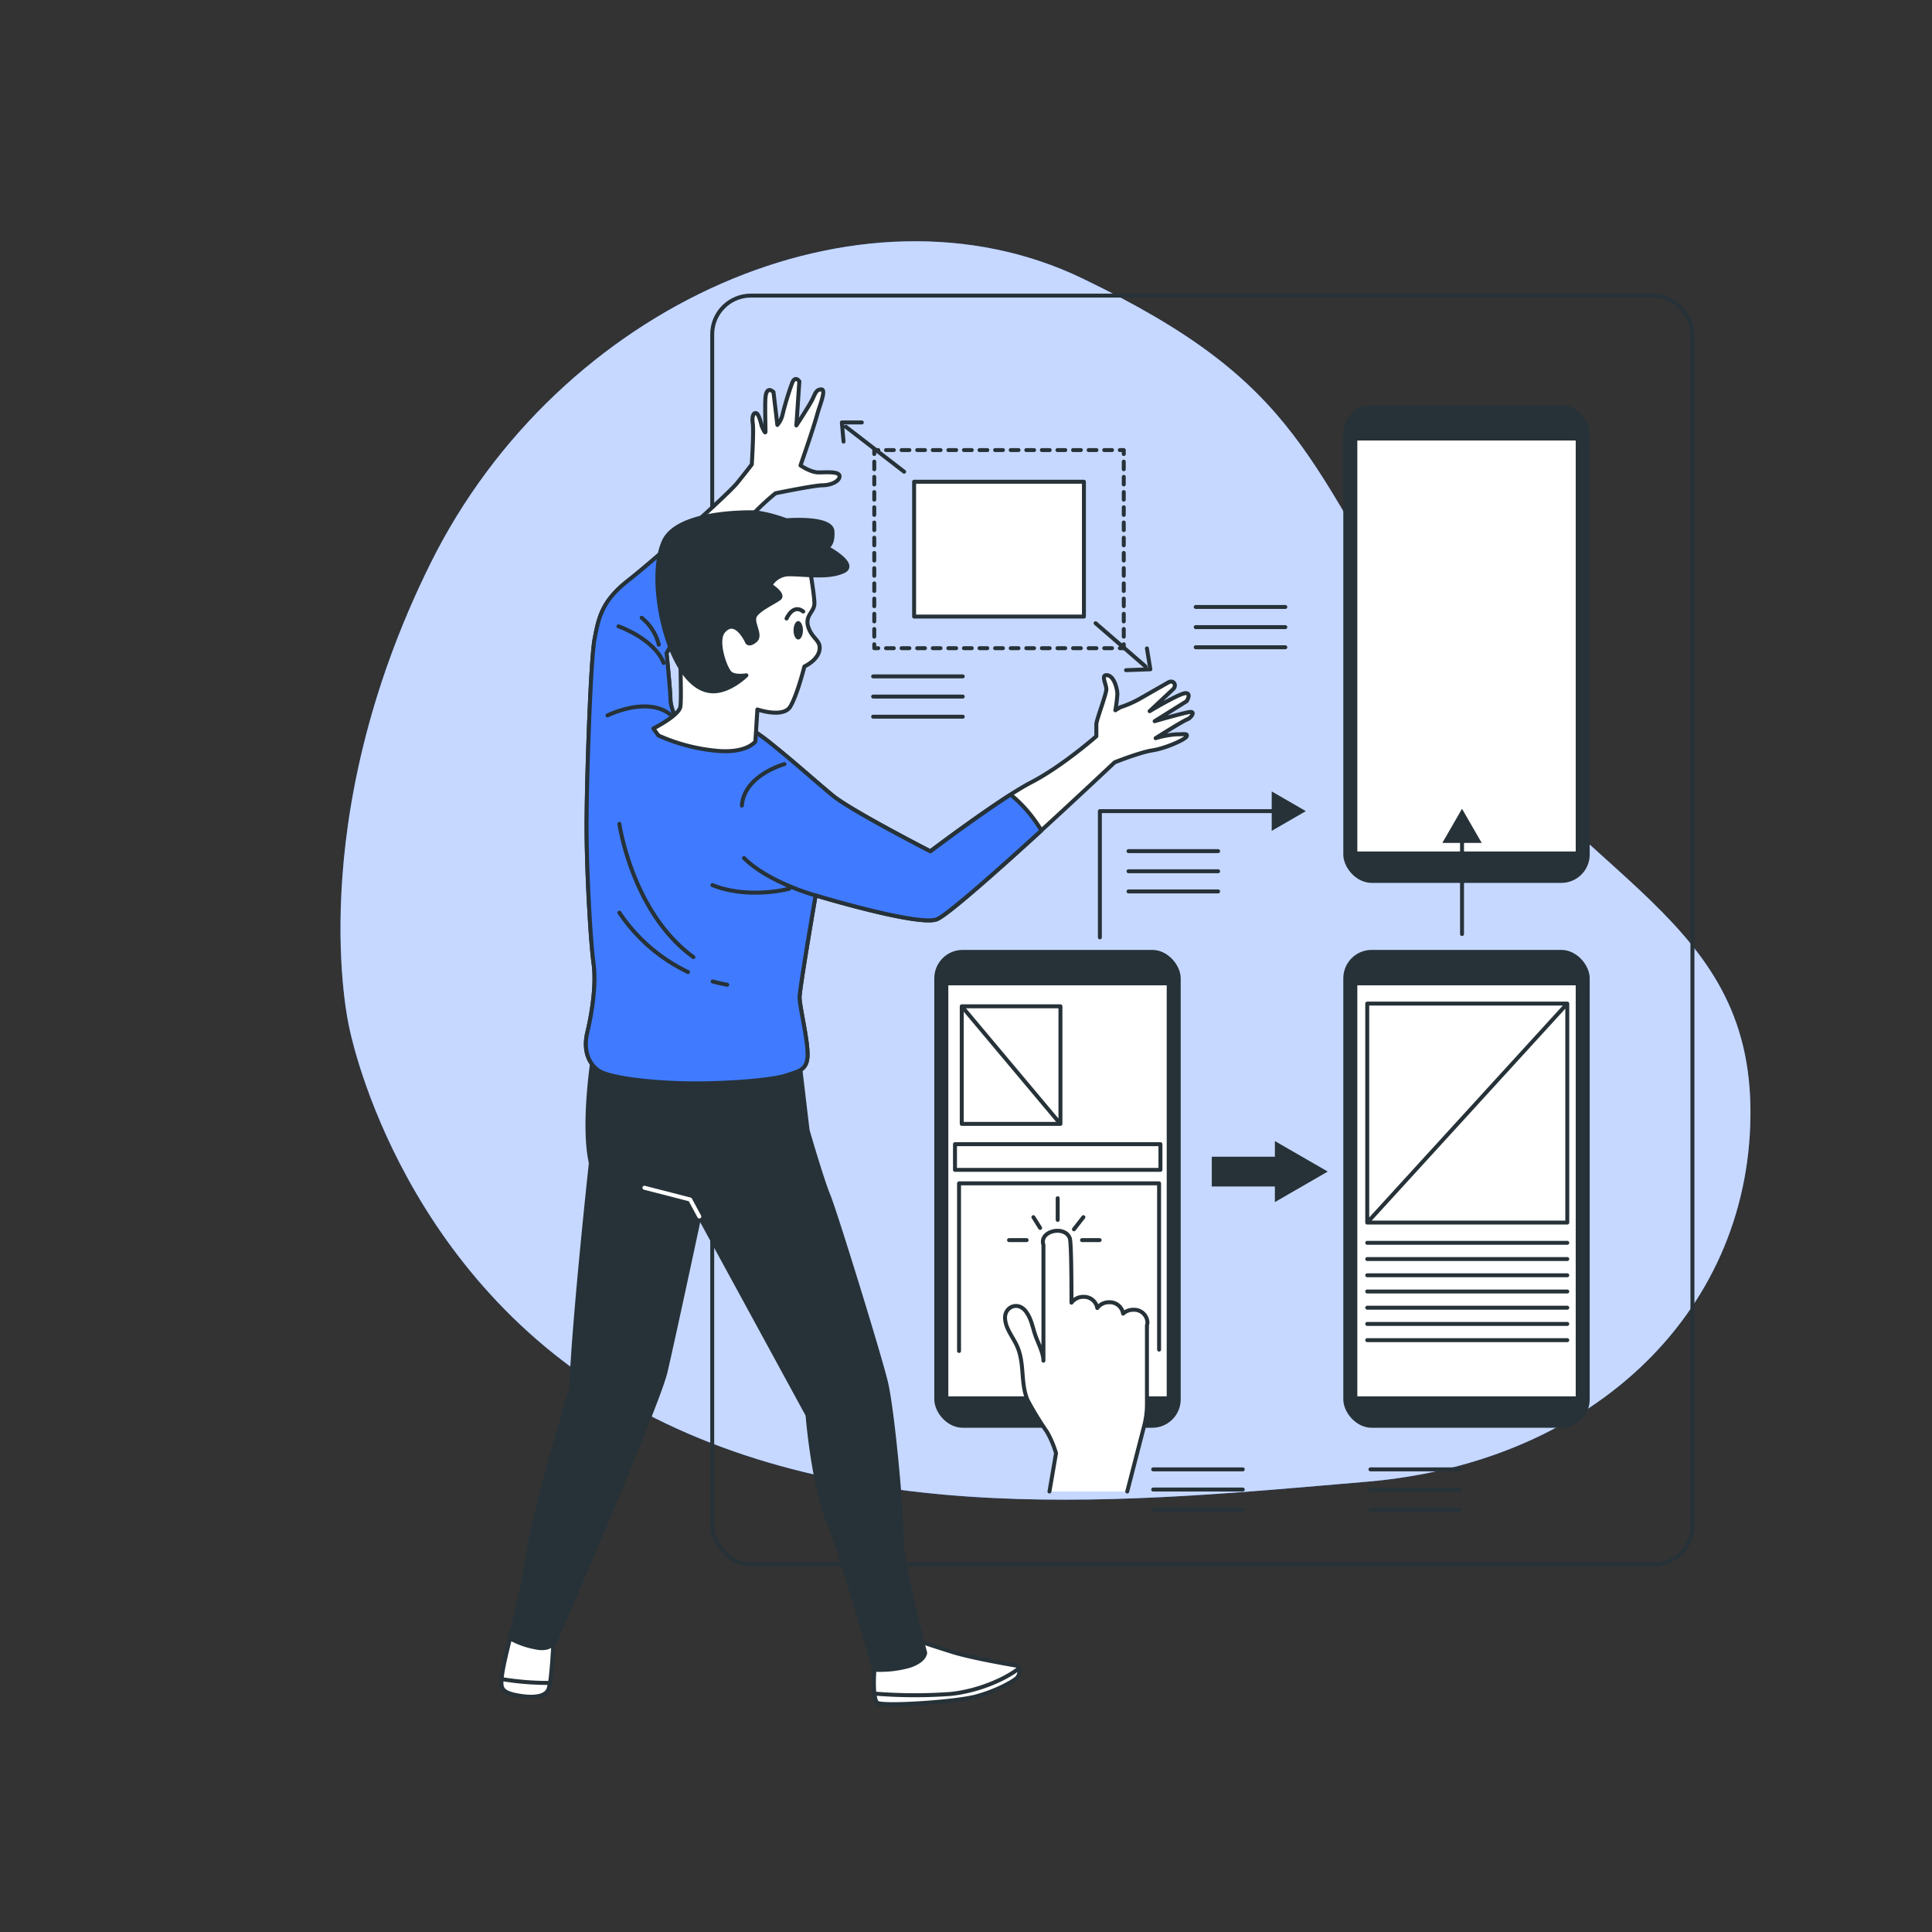 <svg viewBox="0 0 500 500" xmlns="http://www.w3.org/2000/svg"><rect x="0" y="0" width="500" height="500" fill="#333333" stroke="none"/><path d="M90.31 265.54s11.67 62.89 70.86 97 132.75 26 192.54 20.93S453.86 338 453 286.3s-48.36-59.67-81.69-113.58S337.27 99.53 280 72s-135.28 6.6-168.6 73.83-21.09 119.71-21.09 119.71z" fill="#407bff"/><path d="M90.31 265.54s11.67 62.89 70.86 97 132.75 26 192.54 20.93S453.86 338 453 286.3s-48.36-59.67-81.69-113.58S337.27 99.53 280 72s-135.28 6.6-168.6 73.83-21.09 119.71-21.09 119.71z" fill="#fff" opacity=".7"/><rect fill="none" height="328.35" rx="10" stroke="#263238" stroke-linecap="round" stroke-linejoin="round" stroke-width="1.023" width="253.68" x="184.32" y="76.5"/><path d="M290.83 166.73v1.02h-1.02" fill="none" stroke="#263238" stroke-linecap="round" stroke-linejoin="round" stroke-width="1.023"/><path d="M287.79 167.75H228.3" fill="none" stroke="#263238" stroke-linecap="round" stroke-linejoin="round" stroke-width="1.023" stroke-dasharray="2.017 2.017"/><path d="M227.29 167.75h-1.03v-1.02" fill="none" stroke="#263238" stroke-linecap="round" stroke-linejoin="round" stroke-width="1.023"/><path d="M226.26 164.76v-46.27" fill="none" stroke="#263238" stroke-linecap="round" stroke-linejoin="round" stroke-width="1.023" stroke-dasharray="1.969 1.969"/><path d="M226.26 117.5v-1.02h1.03" fill="none" stroke="#263238" stroke-linecap="round" stroke-linejoin="round" stroke-width="1.023"/><path d="M229.3 116.48h59.5" fill="none" stroke="#263238" stroke-linecap="round" stroke-linejoin="round" stroke-width="1.023" stroke-dasharray="2.017 2.017"/><path d="M289.81 116.48h1.02v1.02" fill="none" stroke="#263238" stroke-linecap="round" stroke-linejoin="round" stroke-width="1.023"/><path d="M290.83 119.47v46.28" fill="none" stroke="#263238" stroke-linecap="round" stroke-linejoin="round" stroke-width="1.023" stroke-dasharray="1.969 1.969"/><path d="M236.57 124.67h43.95v34.9h-43.95z" fill="#fff" stroke="#263238" stroke-linecap="round" stroke-linejoin="round" stroke-width="1.023"/><path d="M233.99 122.08l-15.08-11.63M283.54 161.29l12.93 11.2M218.31 114.28l-.44-4.95h5.17M296.82 167.81l.89 5.4-6.29.23" fill="none" stroke="#263238" stroke-linecap="round" stroke-linejoin="round" stroke-width="1.023"/><path d="M313.61 299.36h21.34v7.7h-21.34z" fill="#263238"/><path d="M343.62 303.2l-13.68-7.89v15.79z" fill="#263238"/><rect fill="#263238" height="122.84" rx="6.93" stroke="#263238" stroke-linecap="round" stroke-linejoin="round" stroke-width=".829" width="62.94" x="242.21" y="246.25"/><path d="M245.01 254.59h57.35v107.2h-57.35z" fill="#fff" stroke="#263238" stroke-linecap="round" stroke-linejoin="round" stroke-width=".829"/><path d="M291.73 386l4.38-17a22.13 22.13 0 00.72-5.61V343a3.12 3.12 0 00.13-.81 3.45 3.45 0 00-3.64-3.22 3.84 3.84 0 00-2.66 1 3.49 3.49 0 00-3.61-2.95 3.74 3.74 0 00-3.07 1.5 3.5 3.5 0 00-3.6-2.9 3.78 3.78 0 00-3.08 1.51c0-2.7 0-15.65-.45-16.71-1.32-3.41-8-1.85-6.81 1.77v29.95c0-2.1-1.56-4.87-2.21-6.91s-1-4-2.24-5.7c-2.06-2.94-5.69-1.32-5.48 1.74.17 2.69 2.12 4.81 3.17 7.25 1.94 4.5.78 9.21 2.61 13.73a81.25 81.25 0 005.06 8.3 25.69 25.69 0 012.35 5.54l-1.7 9.91" fill="#fff" stroke="#263238" stroke-linecap="round" stroke-linejoin="round" stroke-width="1.023"/><path d="M273.73 310.1v5.6M280.03 320.94h4.55M261.14 320.94h4.55M267.44 315l1.75 2.79M277.93 318.14l2.45-3.14M247.15 296.11h53.17v6.65h-53.17zM248.9 260.43h25.54v30.43H248.9zM248.9 260.43l25.53 30.43M248.2 349.63v-43.38h51.77v43.03" fill="none" stroke="#263238" stroke-linecap="round" stroke-linejoin="round" stroke-width="1.023"/><rect fill="#263238" height="122.84" rx="6.93" stroke="#263238" stroke-linecap="round" stroke-linejoin="round" stroke-width=".829" width="62.94" x="348.06" y="246.25"/><path d="M350.86 254.59h57.35v107.2h-57.35z" fill="#fff" stroke="#263238" stroke-linecap="round" stroke-linejoin="round" stroke-width=".829"/><path d="M353.84 259.73h51.77v56.67h-51.77zM353.84 321.64h51.77M353.84 325.84h51.77M353.84 330.04h51.77M353.84 334.24h51.77M353.84 338.43h51.77M353.84 342.63h51.77M353.84 346.83h51.77M353.84 316.4l51.77-56.67" fill="none" stroke="#263238" stroke-linecap="round" stroke-linejoin="round" stroke-width="1.023"/><rect fill="#263238" height="122.84" rx="6.93" stroke="#263238" stroke-linecap="round" stroke-linejoin="round" stroke-width=".829" width="62.94" x="348.06" y="105.24"/><path d="M350.86 113.58h57.35v107.2h-57.35z" fill="#fff" stroke="#263238" stroke-linecap="round" stroke-linejoin="round" stroke-width=".829"/><path d="M284.65 242.59v-32.67h45.97" fill="none" stroke="#263238" stroke-linecap="round" stroke-linejoin="round" stroke-width="1.023"/><path d="M329.12 215.02l8.83-5.1-8.83-5.1z" fill="#263238"/><path d="M378.37 241.73v-25.08" fill="none" stroke="#263238" stroke-linecap="round" stroke-linejoin="round" stroke-width="1.023"/><path d="M383.47 218.15l-5.1-8.84-5.1 8.84z" fill="#263238"/><g stroke="#263238" stroke-linecap="round" stroke-linejoin="round"><path d="M354.67 380.27h23.19M354.67 385.49h23.19M354.67 390.7h23.19M298.44 380.27h23.19M298.44 385.49h23.19M298.44 390.7h23.19M292.06 220.27h23.19M292.06 225.48h23.19M292.06 230.7h23.19M309.45 157.08h23.19M309.45 162.3h23.19M309.45 167.51h23.19M225.97 175.05h23.19M225.97 180.27h23.19M225.97 185.48h23.19" fill="none" stroke-width="1.023"/><path d="M132 424s-2.15 8.28-2.15 10.37-.52 3.49 4 4.36 7.5.35 8.2-1.74 1.22-12.57 1.22-12.57l-11-2.1z" fill="#fff" stroke-width="1.035"/><path d="M142 437a8.62 8.62 0 00.3-1.46 74 74 0 01-12.52-1c0 2-.39 3.35 4 4.19s7.55.36 8.22-1.73zM238.05 424.78s3.49 1.22 8.56 2.79 15.39 3.32 16.39 3.49 1 2.27.17 3.15-5.41 3.49-10.82 4.88-23.75 2.62-25.32 1.58c-1.31-.88-.87-9.43-.35-11.35s11.37-4.54 11.37-4.54z" fill="#fff" stroke-width="1.035"/><path d="M263.19 434.21a2.61 2.61 0 00.52-2.45c-3.54 2.82-10.61 5.92-17.8 6.64a128.64 128.64 0 01-19.6-.1c.13 1.2.36 2.11.74 2.37 1.57 1 19.9-.18 25.32-1.58s9.95-4.01 10.82-4.88z" fill="#fff" stroke-width="1.035"/><path d="M153.6 272.57s-3 18.26-.68 28.4c0 0-4.39 40.22-5.07 58.14 0 0-9.46 31.44-10.82 41.24A241.41 241.41 0 01132 424a21.41 21.41 0 006.76 2.37c4.74 1 5.41-2.71 5.41-2.71s26-59.83 28.06-68.62 8.77-40.21 8.77-40.21l28 51.38s1.36 17.58 5.41 27.72 11.83 38.19 11.83 38.19a28 28 0 009.13-1c4.06-1.35 4.06-3.38 4.06-3.38s-6.09-22.65-6.09-30.08-2.36-32.79-4.05-39.89-13.19-44.28-14.88-48.34-5.41-16.9-5.41-16.9l-2.36-19.95s-29.04 8.11-53.04-.01z" fill="#263238" stroke-width="1.035"/><path d="M175.05 186.42s-1.56-3.37-1.56-5.44-1-11.91-1-11.91 15-27.17 19.15-32.35a63.53 63.53 0 019.06-9.06s10.1-2.07 12.17-2.07 4.4-1 4.4-2.33-3.37-1-5.44-1-4.66-1.81-4.66-1.81 3.37-9.65 4.4-13.46c.55-2 2.33-6.21 1-6.21s-1.55 1-2.33 2.59-4.14 6.73-4.14 6.73l.77-11.39s-1-1.55-1.81.26a77.91 77.91 0 00-2.59 8.54 6.25 6.25 0 01-1.29 2.46l-1-8.49s-1.76-1.87-2.07 1.37c-.17 1.8 0 7.77 0 8.8s-1-1.47-1-1.47-.61-2.81-1.29-3.19-1.29.52-1 2.59-.26 10.61-.26 10.61-1.55 2.07-3.88 4.92-21 19.67-28 25.11-7.76 9.84-8.8 15.27-2.07 37-2.07 48.41 1 29.5 1.81 35.46S153 263 152 267.18s0 7.76 2.85 9.83 15 3.37 25.1 3.37 20.45-1 23.56-2.07S209 277 209 272.87s-2.07-12.42-2.07-14.75 4.15-26.4 4.15-26.4 26.4 8 31.32 6.21 46.07-40.64 46.07-40.64 6.47-2.59 9.84-3.11 8.54-2.84 8.8-3.62-.52-.52-2.59-.52a24.4 24.4 0 00-5.44 1s7.07-4.48 8.29-4.92c.84-.31 2.29-2.22.26-1.81-2.55.51-8.8 2.33-8.8 2.33l8.28-5.18s1.29-2.07-.26-2.07-9.32 4.66-9.32 4.66l6-5.62c1.17-1.08.19-2.61-1.19-1.81l-7 4a27.1 27.1 0 01-5.4 2.41l-1.29.78a34.22 34.22 0 00.52-4.14c0-1.3-.78-4.66-2.59-4.92s-.26 2.33-.26 3.62-2.59 8-2.59 9.06v3.11s-8.8 7.76-16.82 11.91-26.15 17.86-26.15 17.86-20.7-10.62-25.36-14.5-9.84-8.54-15-12.68a64.24 64.24 0 00-8.54-6z" fill="#fff" stroke-width="1.035"/><path d="M261.55 205.65c-8.79 5.62-20.76 14.68-20.76 14.68s-20.7-10.62-25.36-14.5-9.84-8.54-15-12.68a64.24 64.24 0 00-8.54-6l-16.82-.77s-1.56-3.37-1.56-5.44-1-11.91-1-11.91 7.75-14 13.65-23.85l-.47-.48c-2.9-2.89-6.91-4.45-10.41-5.3-4.88 4.33-9.73 8.5-12.61 10.74-7 5.43-7.76 9.84-8.8 15.27s-2.07 37-2.07 48.41 1 29.5 1.81 35.46S153 263 152 267.18s0 7.76 2.85 9.83 15 3.37 25.1 3.37 20.45-1 23.56-2.07S209 277 209 272.87s-2.07-12.42-2.07-14.75 4.15-26.4 4.15-26.4 26.4 8 31.32 6.21c2.62-1 15.6-12.5 27.11-23a35.38 35.38 0 00-7.96-9.28z" fill="#407bff" stroke-width="1.035"/><path d="M203 197.76s-10.42 2.84-11 10.73M211 231.72s-12.14-3.34-18.45-9.66M204.26 230s-10.42 2.84-19.89-.94M160.3 213.23s3.29 23 19.15 34.46M184.45 254c1.21.33 2.46.62 3.75.85M160.3 236.2a44.5 44.5 0 0017.75 15.36M157.23 185.14s10.1-5 16.1-.32M160.07 162.1s9.16 3.16 11.68 9.47M166.07 159.89a12.9 12.9 0 014.42 6.94" fill="none" stroke-width="1.035"/><path d="M209.21 145s1.56 8.8 1.56 11.13-2.59 3.11-1.56 6.21 3.37 3.37 2.85 6-3.88 4.14-3.88 4.14-1.81 7.25-3.63 10.35-8.54.78-8.54.78l-.52 8.28s-2.33 3.37-10.87 2.33a47.39 47.39 0 01-14.23-3.88l-1.3-1.81s6.73-3.37 7-5.7 0-7.76 0-15.53-2.33-22.78 10.35-26.66 22.77 4.36 22.77 4.36z" fill="#fff" stroke-width="1.035"/><path d="M193.4 166.25s-2.92-6.7-6.19-2.87c-2.12 2.49.52 9.84 1.81 10.87s4.14.52 4.14.52-4.14 4.14-8.54 4.14-8.28-4.14-11.13-11.39-4.92-19.67-1.81-27.18 19.16-7.76 22.78-7.76 9.06 2.07 9.06 2.07 11.65-1 11.91 2.85-1.56 4.14-1.56 4.14 8.29 4.4 4.4 6.21-9.83.78-13.72.78a5.55 5.55 0 00-5.17 2.84s3.62 2.33 2.33 3.37-6 3.1-6.47 4.92 1.81 4.66.25 6-2.09.49-2.09.49z" fill="#263238" stroke-width="1.035"/></g><path d="M207.8 163.12c0 1.32-.55 2.39-1.22 2.39s-1.21-1.07-1.21-2.39.55-2.39 1.21-2.39 1.22 1.07 1.22 2.39z" fill="#263238"/><path d="M203.56 160.07s1.67-3.9 4.32-1.81" fill="none" stroke="#263238" stroke-linecap="round" stroke-linejoin="round" stroke-width="1.035"/><path d="M180.98 314.83l-2.37-4.4-11.83-3.04" fill="none" stroke="#fff" stroke-linecap="round" stroke-linejoin="round" stroke-width="1.035"/></svg>